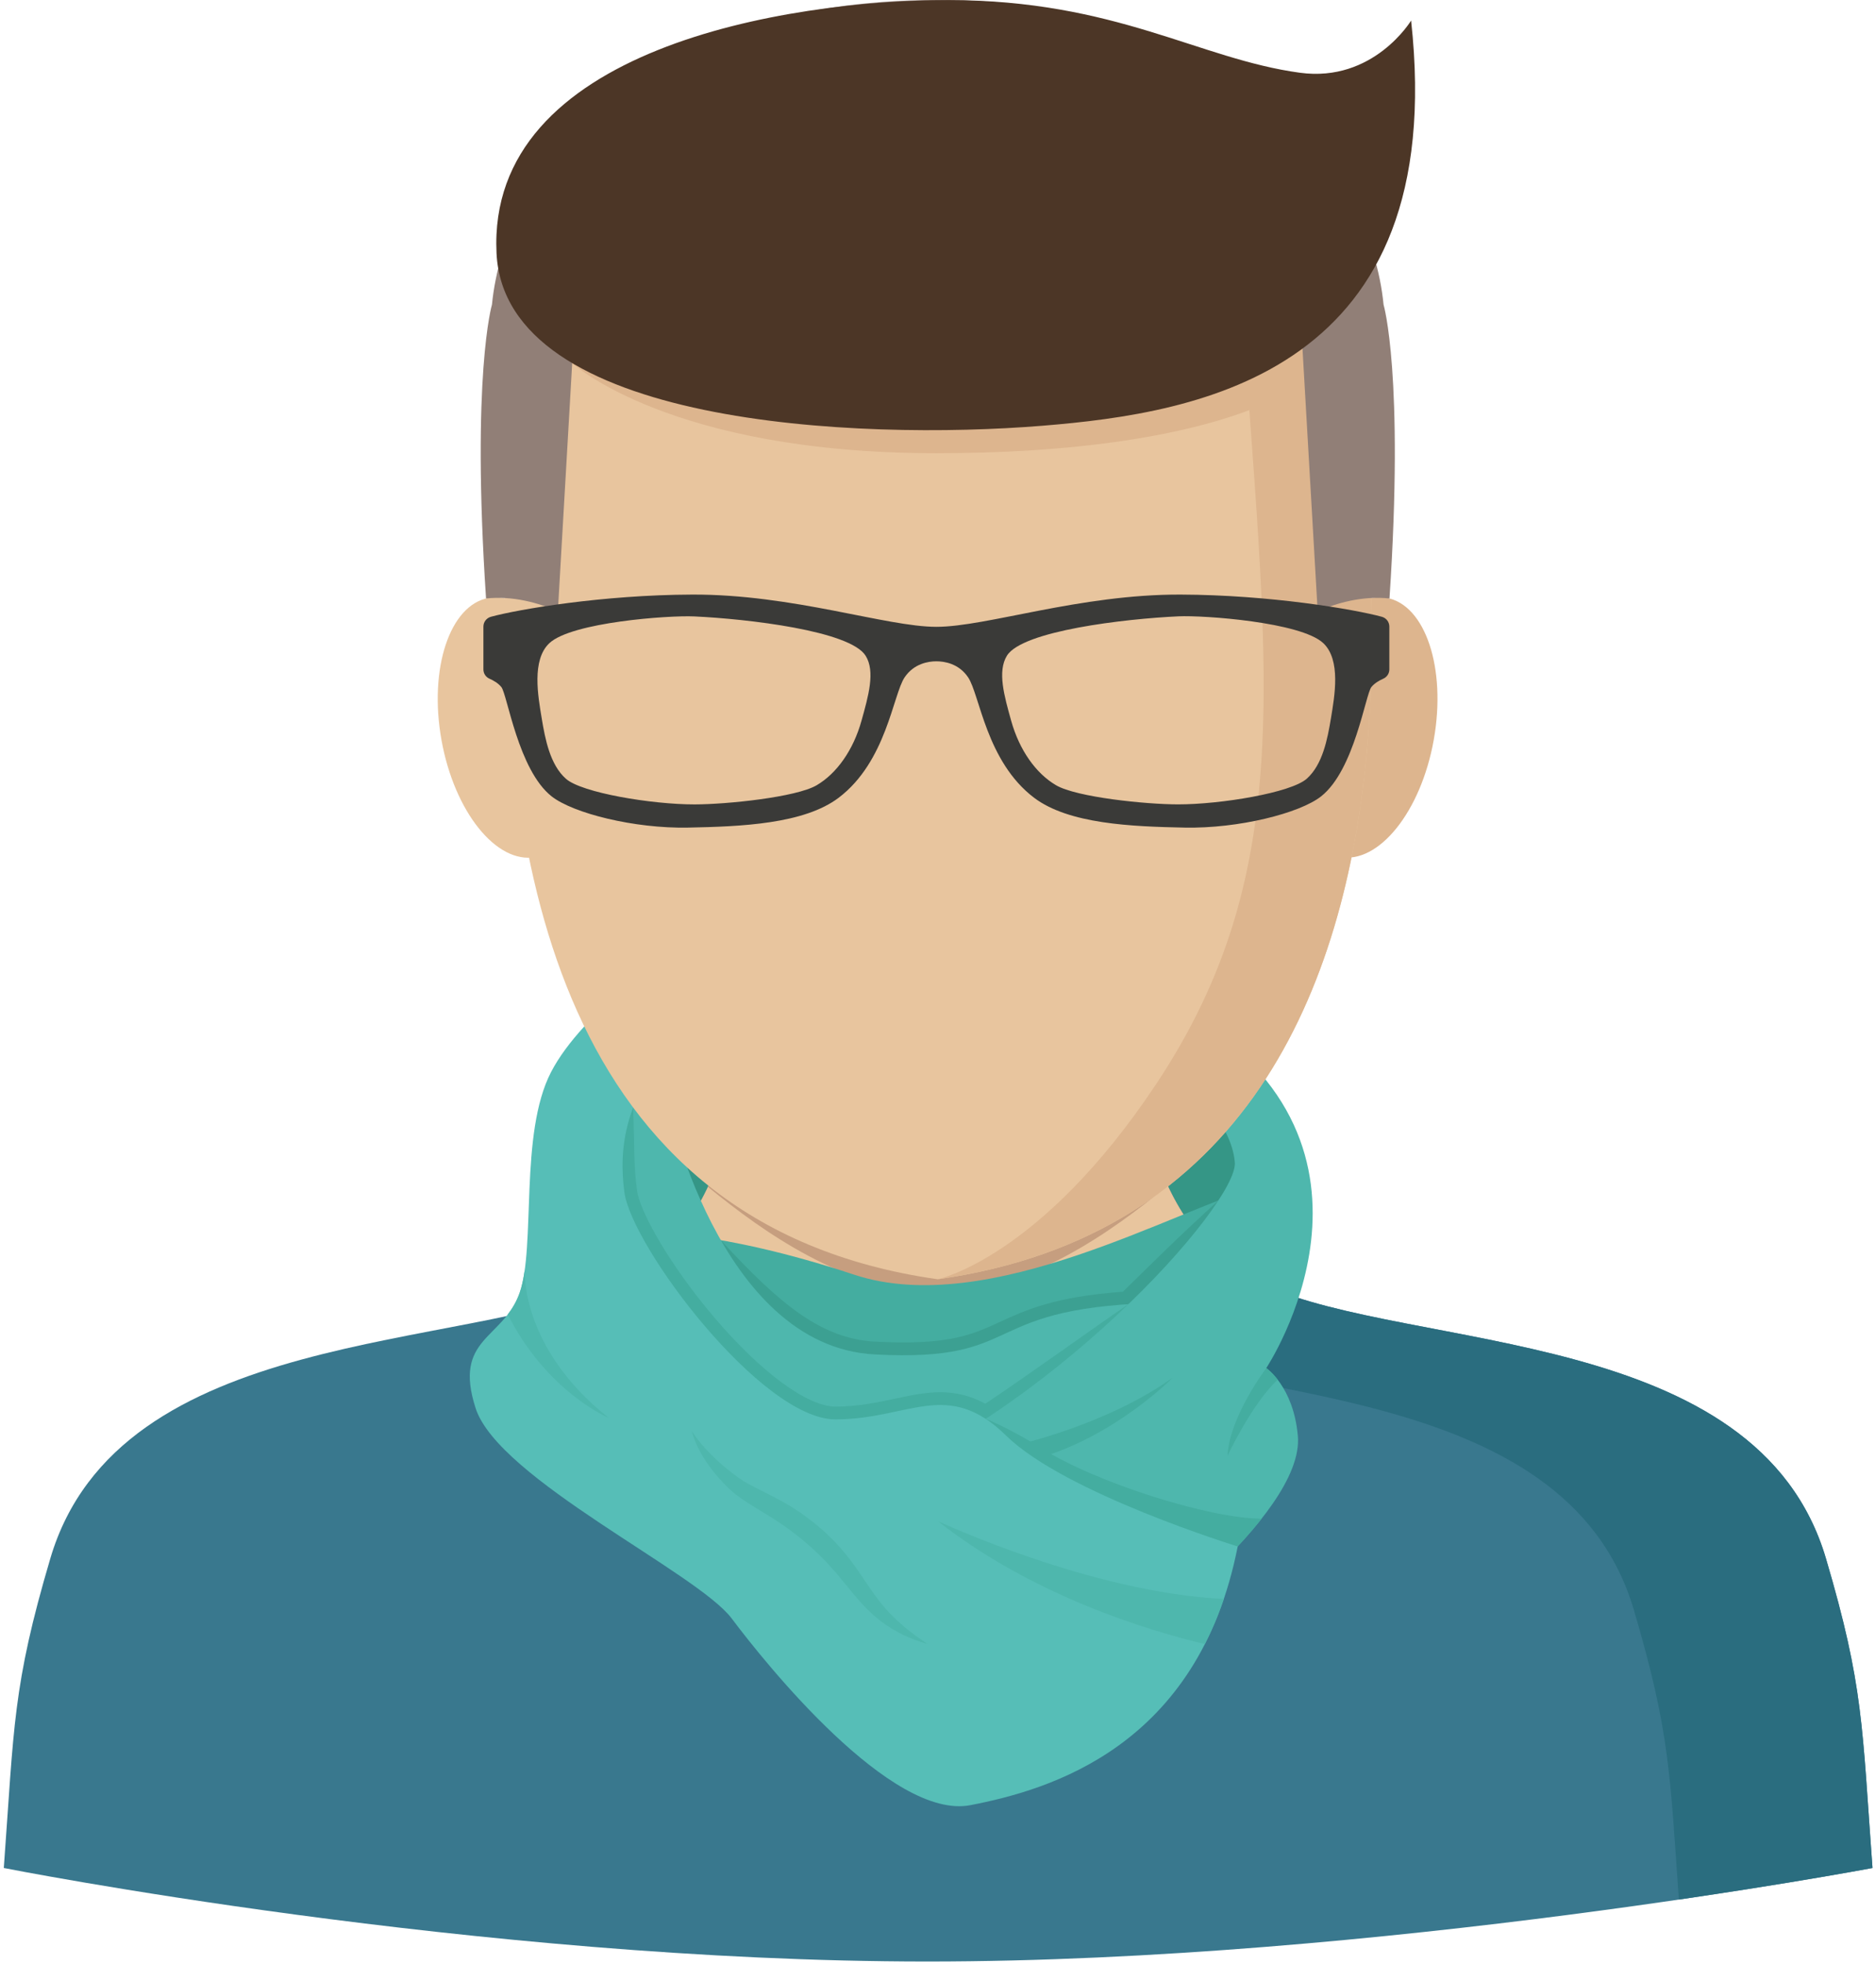 <svg width="257" height="269" viewBox="0 0 257 269" fill="none" xmlns="http://www.w3.org/2000/svg">
	<path d="M128.671 181.279C154.438 181.279 175.326 172.394 175.326 161.433C175.326 150.473 154.438 141.588 128.671 141.588C102.904 141.588 82.016 150.473 82.016 161.433C82.016 172.394 102.904 181.279 128.671 181.279Z" fill="#359686"/>
	<path d="M250.143 213.483C240.738 181.638 193.528 185.171 173.151 176.026C152.774 166.881 155.955 136.197 153.372 130.859H103.663C101.084 136.197 104.266 166.885 83.884 176.026C63.508 185.171 16.293 181.639 6.892 213.483C1.705 231.048 1.951 236.42 0.52 255.877C0.52 255.877 65.3 268.687 127.055 268.687C188.81 268.687 256.52 255.877 256.52 255.877C255.083 236.415 255.33 231.049 250.143 213.483Z" fill="#39788E"/>
	<path d="M146.824 183.038C167.201 192.183 214.416 188.651 223.817 220.495C228.757 237.221 228.767 242.891 229.995 260.201C246.218 257.825 256.516 255.877 256.516 255.877C255.084 236.42 255.331 231.049 250.144 213.483C240.738 181.638 193.528 185.171 173.151 176.026C152.775 166.881 155.956 136.197 153.372 130.859H127.051C127.055 130.859 126.448 173.897 146.824 183.038Z" fill="#2A6D7F"/>
	<path d="M164.28 169.274C153.737 156.663 155.49 135.235 153.377 130.854H103.663C101.544 135.235 103.303 156.664 92.76 169.274C97.789 181.108 124.804 212.777 128.52 212.777C132.231 212.777 158.833 182.07 164.28 169.274Z" fill="#E8C59E"/>
	<path d="M96.974 162.57C105.223 169.284 114.889 175.94 128.468 177.864C142.079 175.935 151.722 169.141 159.98 162.4C153.111 149.77 155.235 134.708 153.376 130.854H103.662C101.795 134.713 103.876 149.937 96.974 162.57Z" fill="#C69E7F"/>
	<path d="M87.591 168.724C87.591 168.724 98.306 168.383 116.957 174.589C135.607 180.796 161.64 165.273 172.833 162.452C172.833 162.452 148.953 200.351 123.59 199.408C98.225 198.469 87.591 168.724 87.591 168.724Z" fill="#44ADA0"/>
	<path d="M172.833 162.457C170.462 163.054 166.94 164.42 166.906 164.453C161.454 169.388 157.841 173.024 153.831 176.941C144.486 177.619 140.508 179.454 136.986 181.075C133.71 182.582 130.88 183.886 123.759 183.891C122.583 183.891 121.293 183.853 119.928 183.782C112.618 183.399 106.952 178.804 98.755 169.887C90.06 168.152 87.595 168.735 87.595 168.735C87.595 168.735 98.229 198.474 123.592 199.418C148.953 200.356 172.833 162.457 172.833 162.457Z" fill="#3CA092"/>
	<path d="M91.337 150.557C91.337 150.557 98.329 184.398 119.835 185.531C141.34 186.664 133.299 178.742 160.545 178.429L130.928 209.425C130.928 209.425 65.674 197.824 83.514 146.945L91.337 150.557Z" fill="#4EB7AD"/>
	<path d="M130.928 209.425L160.54 178.424C157.112 178.462 157.032 178.392 154.59 178.643C149.294 182.246 141.794 187.717 134.981 192.283C133.038 191.212 131.051 190.709 128.814 190.709C126.746 190.709 124.722 191.14 122.579 191.596C120.09 192.127 117.512 192.672 114.444 192.672C110.623 192.672 104.279 188.007 97.88 180.497C91.712 173.253 87.639 165.938 87.264 163.05C86.795 159.405 86.956 158.115 86.738 151.71L83.514 146.95C65.674 197.829 130.928 209.425 130.928 209.425Z" fill="#44ADA0"/>
	<path d="M162.417 148.363C162.417 148.363 168.704 153.488 169.163 159.224C169.623 164.961 143.316 194.331 116.074 204.073L153.172 226.137C153.172 226.137 178.792 207.747 177.796 196.672C177.189 189.903 173.467 187.404 173.467 187.404C173.467 187.404 193.578 157.219 162.278 138.544L162.417 148.363Z" fill="#4EB7AD"/>
	<path d="M175.037 188.987C174.184 187.883 173.473 187.404 173.473 187.404C173.473 187.404 168.414 194.06 168.158 199.427C168.154 199.426 171.477 192.311 175.037 188.987Z" fill="#44ADA0"/>
	<path d="M172.833 208.027C165.716 208.022 150.171 203.124 142.648 198.37C138.21 195.568 135.029 194.354 135.029 194.354C135.636 202.518 154.898 214.778 162.024 219.044C165.66 215.878 169.732 211.976 172.833 208.027Z" fill="#44ADA0"/>
	<path d="M139.381 197.9C139.381 197.9 151.579 195.197 160.634 188.731C160.634 188.731 152.793 196.7 142.277 199.725L139.381 197.9Z" fill="#44ADA0"/>
	<path d="M169.557 211.833C169.557 211.833 145.89 204.556 137.84 196.657C129.79 188.759 124.575 194.425 114.443 194.425C104.311 194.425 86.481 170.696 85.528 163.272C84.808 157.673 85.201 149.979 93.654 141.525L92.403 130.137C92.403 130.137 79.877 138.391 75.492 146.849C71.106 155.307 73.434 170.762 71.177 177.125C68.916 183.487 62.027 183.226 65.161 192.907C68.294 202.588 95.535 215.427 100.234 221.694C104.932 227.957 122.113 249.362 132.937 247.271C143.757 245.176 164.152 239.326 169.557 211.833Z" fill="#56BEB7"/>
	<path d="M165.062 225.203C166.03 223.311 166.902 221.258 167.655 219.021C149.422 218.167 128.467 208.354 128.467 208.354C141.557 218.651 157.448 223.392 165.062 225.203Z" fill="#4EB7AD"/>
	<path d="M83.409 194.231C71.178 184.583 71.889 173.94 71.889 173.94C71.723 175.148 71.495 176.225 71.178 177.12C70.766 178.287 70.192 179.23 69.557 180.055C74.971 190.732 83.409 194.231 83.409 194.231Z" fill="#4EB7AD"/>
	<path d="M126.647 224.904C126.377 224.719 125.992 224.435 125.494 224.103C125.252 223.922 124.992 223.714 124.707 223.496C124.565 223.387 124.418 223.274 124.262 223.155C124.186 223.098 124.106 223.041 124.03 222.974C123.954 222.907 123.878 222.842 123.802 222.77C123.495 222.495 123.158 222.22 122.821 221.912C122.499 221.585 122.153 221.258 121.807 220.902C121.138 220.163 120.446 219.357 119.787 218.413C119.451 217.958 119.114 217.456 118.773 216.953C118.431 216.436 118.076 215.92 117.701 215.374C116.967 214.298 116.133 213.18 115.203 212.118C114.724 211.596 114.26 211.051 113.729 210.562C113.468 210.311 113.212 210.065 112.951 209.813L112.117 209.097L111.695 208.746C111.552 208.632 111.411 208.504 111.277 208.41C111.002 208.205 110.727 207.997 110.453 207.793L110.04 207.485L109.832 207.333L109.727 207.257L109.713 207.248C109.718 207.248 109.646 207.201 109.67 207.215L109.641 207.197L109.585 207.159C109.286 206.965 108.987 206.77 108.689 206.576C108.395 206.377 108.092 206.206 107.788 206.031C107.484 205.861 107.186 205.68 106.887 205.524C106.589 205.363 106.29 205.202 105.996 205.045C105.702 204.893 105.408 204.746 105.118 204.6C103.971 204.021 102.852 203.471 101.956 202.94C101.71 202.774 101.463 202.613 101.226 202.457L101.135 202.396C101.102 202.367 101.168 202.424 101.159 202.414L101.15 202.405L101.131 202.39L101.088 202.358L100.922 202.234C100.813 202.153 100.704 202.073 100.595 201.992C100.376 201.836 100.168 201.67 99.964 201.504C99.76 201.338 99.556 201.182 99.367 201.021C98.589 200.38 97.916 199.745 97.337 199.162C96.758 198.58 96.28 198.034 95.896 197.574C95.521 197.109 95.237 196.731 95.056 196.46C94.876 196.189 94.786 196.042 94.786 196.042C94.786 196.042 94.815 196.213 94.915 196.531C95.014 196.844 95.166 197.308 95.422 197.873C95.678 198.437 96.028 199.105 96.493 199.836C96.958 200.566 97.531 201.362 98.228 202.173C98.394 202.381 98.584 202.576 98.773 202.784C98.963 202.989 99.152 203.202 99.356 203.401C99.455 203.506 99.56 203.605 99.663 203.709L99.82 203.865L99.858 203.903L99.876 203.921L99.885 203.931C99.88 203.926 99.956 203.987 99.928 203.969L100.009 204.039C100.228 204.229 100.445 204.419 100.673 204.618C101.73 205.438 102.802 206.098 103.911 206.775C104.456 207.106 105.006 207.448 105.566 207.79C105.846 207.956 106.111 208.141 106.382 208.316C106.652 208.496 106.932 208.662 107.192 208.857C107.458 209.041 107.724 209.231 107.989 209.416L108.041 209.449L108.055 209.458L108.06 209.463L108.16 209.544L108.364 209.7L108.771 210.013C109.046 210.221 109.316 210.431 109.591 210.639C109.734 210.744 109.848 210.847 109.971 210.957L110.336 211.275L111.076 211.896C111.313 212.123 111.555 212.346 111.792 212.569C112.28 213.01 112.726 213.484 113.181 213.949C113.413 214.177 113.617 214.428 113.836 214.669C114.049 214.911 114.277 215.138 114.48 215.389C114.689 215.636 114.893 215.883 115.101 216.129C115.305 216.381 115.508 216.627 115.713 216.873C116.12 217.362 116.514 217.868 116.921 218.348C117.339 218.831 117.728 219.31 118.159 219.755C118.372 219.978 118.566 220.206 118.79 220.414C119.008 220.622 119.221 220.832 119.434 221.031C119.642 221.235 119.865 221.414 120.083 221.595C120.302 221.776 120.514 221.951 120.724 222.116C121.165 222.434 121.592 222.719 121.999 222.993C122.421 223.24 122.824 223.468 123.204 223.676C123.298 223.728 123.393 223.78 123.484 223.828C123.578 223.875 123.673 223.913 123.764 223.956C123.948 224.037 124.124 224.117 124.295 224.193C124.637 224.34 124.944 224.486 125.234 224.596C125.812 224.8 126.277 224.947 126.585 225.052C126.898 225.151 127.064 225.203 127.064 225.203C127.064 225.203 126.912 225.099 126.647 224.904Z" fill="#4EB7AD"/>
	<path d="M177.101 97.908C175.338 107.713 178.231 116.439 183.562 117.398C188.894 118.356 194.646 111.185 196.409 101.38C198.173 91.575 195.28 82.849 189.948 81.89C184.617 80.931 178.865 88.102 177.101 97.908Z" fill="#DDB58E"/>
	<path d="M66.945 81.899C61.613 82.858 58.72 91.584 60.483 101.389C62.247 111.194 67.999 118.365 73.33 117.407C78.662 116.448 81.555 107.722 79.791 97.917C78.028 88.111 72.276 80.94 66.945 81.899Z" fill="#E8C59E"/>
	<path d="M182.637 39.596L128.947 47.371L73.786 40.345C73.786 40.345 69.164 67.193 69.164 79.515C69.164 116.783 75.853 167.781 128.463 175.234C212.998 163.263 182.637 39.596 182.637 39.596Z" fill="#E8C59E"/>
	<path d="M128.468 175.234C212.999 163.263 182.637 39.596 182.637 39.596H169.965C173.435 91.253 178.238 118.693 158.312 148.608C142.524 172.313 128.468 175.234 128.468 175.234Z" fill="#DDB58E"/>
	<path d="M78.384 49.737C78.384 49.737 91.706 62.082 128.273 62.082C164.84 62.082 176.588 53.558 176.588 53.558V44.474L78.384 49.737Z" fill="#DDB58E"/>
	<path d="M189.54 41.73C187.776 23.728 170.405 0 128.468 0C86.53 0 69.159 23.728 67.395 41.73C67.395 41.73 64.555 51.321 66.584 81.98C70.244 81.582 73.848 82.587 76.422 83.753L78.546 46.992H178.389L180.513 83.753C183.088 82.587 186.691 81.582 190.351 81.98C192.38 51.325 189.54 41.73 189.54 41.73Z" fill="#917F77"/>
	<path d="M142.813 58.318C164.441 56.559 198.576 50.955 193.313 2.816C193.313 2.816 188.174 11.335 178.081 9.965C164.232 8.083 152.888 0.014 129.923 0.014C107.707 0.014 66.67 6.689 68.021 34.688C69.168 58.318 117.639 60.371 142.813 58.318Z" fill="#4C3626"/>
	<path d="M161.734 81.445C147.919 81.397 135.137 85.863 128.277 85.863C121.417 85.863 108.636 81.392 94.82 81.445C82.551 81.488 71.007 83.464 67.257 84.484C66.65 84.65 66.223 85.2 66.223 85.83V91.695C66.223 92.245 66.546 92.742 67.048 92.965C67.58 93.197 68.243 93.571 68.679 94.108C69.499 95.118 70.987 105.467 75.562 109.08C78.521 111.412 86.922 113.508 94.242 113.365C101.557 113.223 110.152 112.868 114.893 109.274C121.44 104.315 122.331 95.15 123.929 92.78C125.209 90.884 127.196 90.585 128.276 90.585C129.357 90.585 131.344 90.879 132.624 92.78C134.221 95.15 135.113 104.315 141.66 109.274C146.405 112.867 154.996 113.223 162.311 113.365C169.626 113.508 178.032 111.417 180.99 109.08C185.565 105.467 187.054 95.118 187.874 94.108C188.31 93.572 188.974 93.198 189.505 92.965C190.008 92.742 190.33 92.245 190.33 91.695V85.83C190.33 85.199 189.908 84.649 189.297 84.484C185.548 83.464 173.999 81.487 161.734 81.445ZM118.019 98.729C116.895 102.759 114.624 105.955 111.87 107.567C109.077 109.202 99.581 110.184 95.148 110.188C89.317 110.193 79.693 108.6 77.526 106.675C75.359 104.75 74.686 101.284 74.203 98.346C73.719 95.411 72.795 90.395 75.27 88.091C78.347 85.233 91.579 84.275 95.096 84.436C102.412 84.773 116.472 86.409 118.587 89.827C119.933 91.983 118.957 95.364 118.019 98.729ZM182.339 98.341C181.855 101.275 181.182 104.745 179.015 106.67C176.848 108.595 167.229 110.187 161.393 110.183C156.965 110.183 147.465 109.202 144.672 107.561C141.917 105.95 139.646 102.754 138.523 98.724C137.584 95.358 136.607 91.978 137.944 89.816C140.063 86.398 154.121 84.762 161.435 84.425C164.948 84.264 178.18 85.222 181.262 88.08C183.746 90.391 182.817 95.406 182.339 98.341Z" fill="#3A3A38"/>
</svg>
